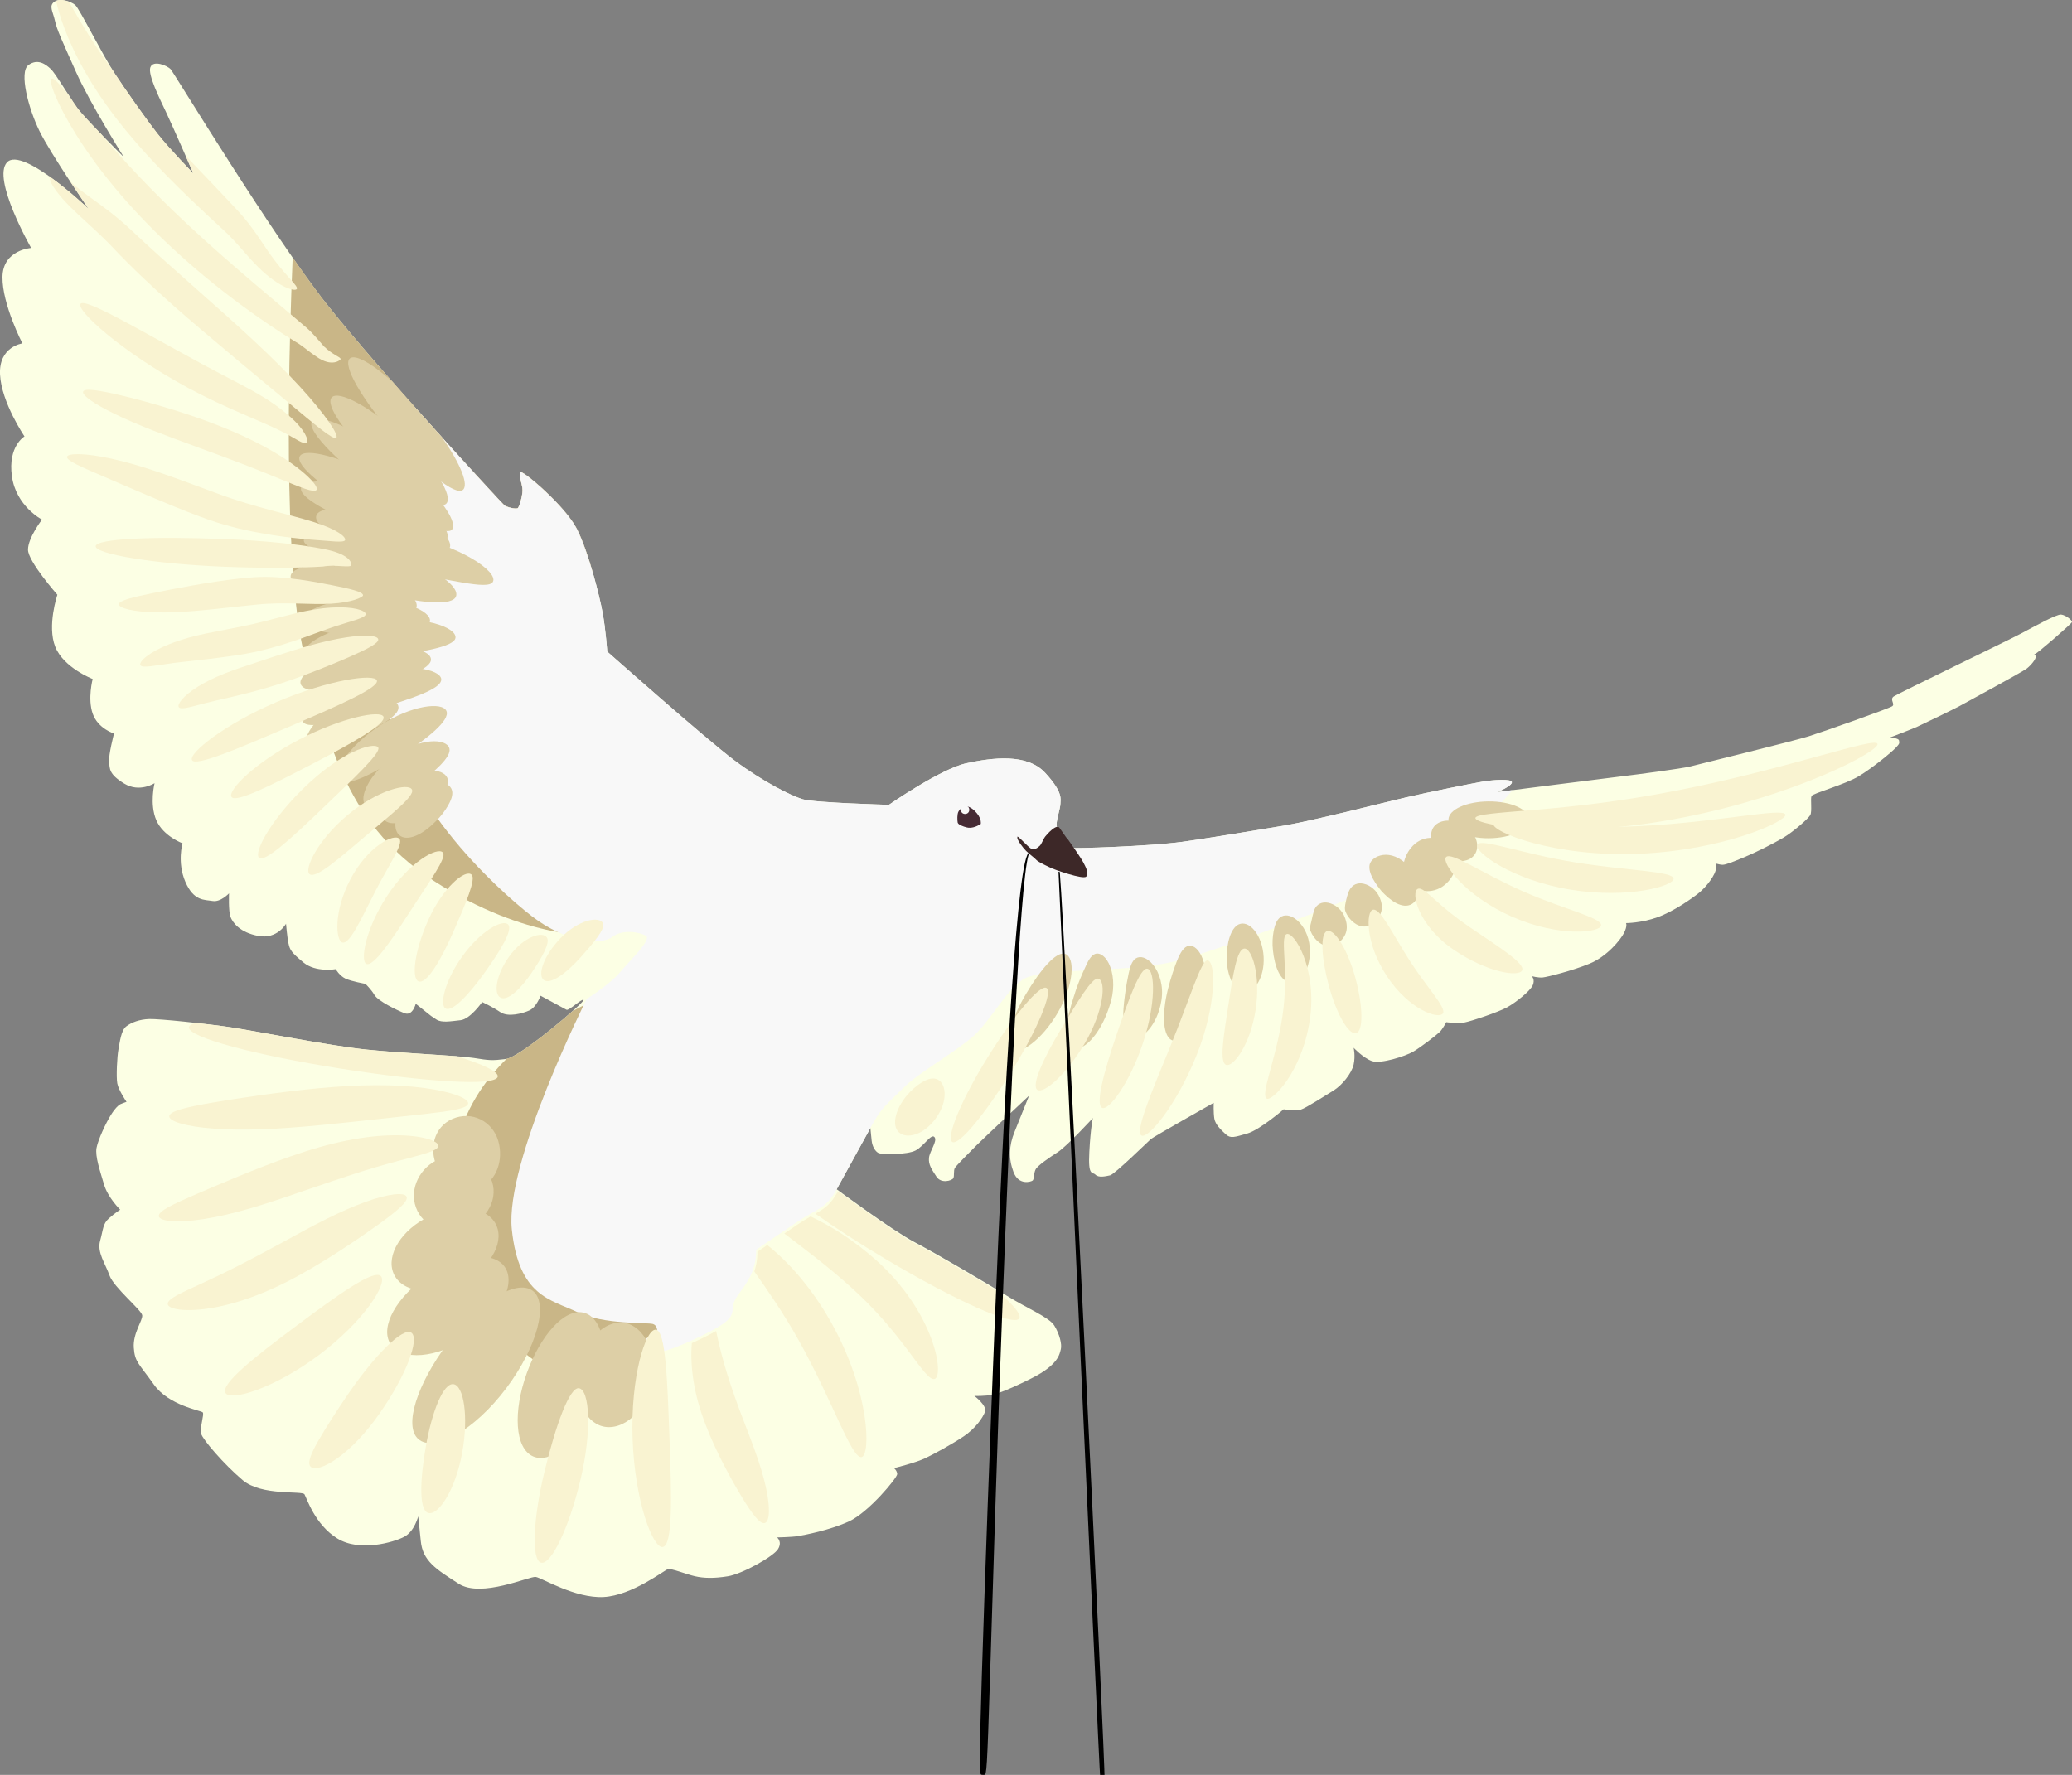 <?xml version="1.0" encoding="UTF-8" standalone="no"?>
<!-- Created with Inkscape (http://www.inkscape.org/) -->

<svg
   width="224.362mm"
   height="192.22mm"
   viewBox="0 0 224.362 192.22"
   version="1.1"
   id="svg5"
   sodipodi:docname="duva-exp-2.svg"
   inkscape:version="1.1 (c4e8f9e, 2021-05-24)"
   xmlns:inkscape="http://www.inkscape.org/namespaces/inkscape"
   xmlns:sodipodi="http://sodipodi.sourceforge.net/DTD/sodipodi-0.dtd"
   xmlns="http://www.w3.org/2000/svg"
   xmlns:svg="http://www.w3.org/2000/svg">
  <rect x="0" y="0" width="224.362" height="192.22" fill="#808080" stroke="none"/>
  <sodipodi:namedview
     id="namedview108"
     pagecolor="#ffffff"
     bordercolor="#666666"
     borderopacity="1.0"
     inkscape:pageshadow="2"
     inkscape:pageopacity="0.0"
     inkscape:pagecheckerboard="0"
     inkscape:document-units="mm"
     showgrid="false"
     inkscape:zoom="1.2798489"
     inkscape:cx="294.17536"
     inkscape:cy="373.09092"
     inkscape:window-width="2560"
     inkscape:window-height="1387"
     inkscape:window-x="0"
     inkscape:window-y="25"
     inkscape:window-maximized="1"
     inkscape:current-layer="svg5"
     fit-margin-top="0"
     fit-margin-left="0"
     fit-margin-right="0"
     fit-margin-bottom="0" />
  <defs
     id="defs2" />
  <g
     id="layer2"
     style="display:inline"
     transform="translate(-13.819,-9.494)">
    <path
       style="display:inline;fill:#fcffe4;fill-opacity:1;stroke:none;stroke-width:1.965;stroke-linecap:round;stroke-linejoin:round;stroke-miterlimit:4;stroke-dasharray:none;stroke-opacity:1;paint-order:stroke markers fill"
       d="m 30.106,16.772 c 0.303,-0.795 1.817,-0.189 2.196,0.227 0.379,0.416 11.073,18.097 16.923,25.473 5.849,7.375 18.995,21.581 19.213,21.755 0.218,0.174 1.286,0.458 1.461,0.283 0.174,-0.174 0.501,-1.308 0.501,-1.94 0,-0.632 -0.523,-1.81 -0.196,-1.94 0.327,-0.131 4.81,3.661 6.074,6.134 1.264,2.473 2.473,7.308 2.802,9.122 0.33,1.813 0.495,4.176 0.495,4.176 0,0 10.66,9.451 13.737,11.759 3.077,2.308 6.154,3.846 7.418,4.231 1.264,0.385 9.341,0.604 9.341,0.604 0,0 5.605,-3.901 8.407,-4.506 2.802,-0.604 6.539,-1.099 8.517,1.044 1.978,2.143 1.648,2.857 1.648,3.352 0,0.495 -0.549,2.088 -0.385,2.473 0.165,0.385 1.565,2.195 1.585,2.298 0.021,0.103 8.51,-0.166 12.024,-0.656 3.514,-0.49 11.277,-1.801 11.277,-1.801 3.181,-0.571 10.522,-2.447 12.969,-3.018 2.447,-0.571 7.341,-1.55 8.32,-1.713 0.979,-0.163 3.1,-0.326 3.1,0.082 0,0.408 -1.55,1.06 -1.55,1.06 0,0 12.154,-1.55 13.54,-1.713 1.387,-0.163 6.362,-0.816 7.341,-1.06 0.979,-0.245 11.256,-2.773 12.806,-3.263 1.55,-0.489 8.728,-3.018 9.054,-3.263 0.326,-0.245 -0.326,-0.734 0.163,-1.06 0.489,-0.326 12.154,-5.954 13.703,-6.77 1.55,-0.816 3.925,-2.146 4.415,-2.092 0.49,0.054 1.225,0.626 1.17,0.817 -0.054,0.191 -3.783,3.43 -4.001,3.457 -0.218,0.027 0.109,0.054 0.082,0.327 -0.027,0.272 -0.49,0.871 -0.98,1.252 -0.49,0.381 -6.886,3.838 -7.322,4.083 -0.436,0.245 -3.92,1.933 -4.518,2.205 -0.599,0.272 -3.021,1.198 -3.021,1.198 0,0 0.98,0 1.034,0.299 0.054,0.299 0.082,0.327 -0.354,0.789 -0.436,0.463 -2.395,2.096 -3.947,3.049 -1.551,0.953 -5.036,1.878 -5.172,2.178 -0.136,0.299 0.082,1.688 -0.136,2.069 -0.218,0.381 -1.851,1.824 -2.967,2.477 -1.116,0.653 -2.98,1.587 -4.236,2.104 -1.256,0.517 -1.946,0.796 -2.296,0.796 -0.351,0 -0.947,-0.21 -0.947,-0.21 0,0 0.281,-0.175 0.245,0.561 -0.035,0.737 -1.052,2.034 -1.824,2.666 -0.772,0.631 -2.771,2.034 -4.524,2.666 -1.754,0.631 -3.402,0.631 -3.402,0.631 0,0 0.175,0.281 -0.21,1.052 -0.386,0.772 -1.859,2.56 -3.718,3.332 -1.859,0.772 -4.665,1.473 -5.121,1.508 -0.456,0.035 -1.157,-0.14 -1.157,-0.14 0,0 0.386,0.351 0.105,0.982 -0.281,0.631 -1.824,1.859 -2.771,2.385 -0.947,0.526 -3.893,1.508 -4.63,1.648 -0.737,0.14 -1.964,-0.035 -1.964,-0.035 0,0 -0.386,0.737 -0.701,1.052 -0.316,0.316 -2.034,1.648 -2.876,2.139 -0.842,0.491 -3.542,1.368 -4.489,1.017 -0.947,-0.351 -1.964,-1.438 -1.964,-1.438 0,0 0.21,0.877 0,1.824 -0.21,0.947 -1.263,2.245 -2.175,2.806 -0.912,0.561 -2.981,1.894 -3.542,2.069 -0.561,0.175 -1.859,-0.035 -1.859,-0.035 0,0 -2.595,2.245 -3.963,2.63 -1.368,0.386 -1.789,0.561 -2.315,0.07 -0.526,-0.491 -1.122,-1.052 -1.228,-1.683 -0.105,-0.631 -0.07,-1.719 -0.07,-1.719 0,0 -6.524,3.683 -6.804,3.928 -0.281,0.246 -3.928,3.823 -4.419,3.928 -0.491,0.105 -1.228,0.281 -1.578,-0.07 -0.351,-0.351 -0.807,0.21 -0.666,-2.455 0.14,-2.666 0.386,-3.683 0.386,-3.683 0,0 -2.806,3.051 -3.788,3.683 -0.982,0.631 -2.21,1.473 -2.42,1.894 -0.21,0.421 -0.14,1.052 -0.316,1.192 -0.175,0.14 -1.508,0.561 -2.069,-0.912 -0.561,-1.473 -0.491,-2.876 0.105,-4.349 0.596,-1.473 1.578,-3.928 1.578,-3.928 0,0 -4.91,4.595 -5.682,5.366 -0.772,0.772 -2.175,2.175 -2.35,2.455 -0.175,0.281 -0.035,0.877 -0.175,1.122 -0.14,0.245 -1.298,0.631 -1.824,-0.175 -0.526,-0.807 -0.877,-1.298 -0.807,-2.034 0.07,-0.737 0.947,-1.824 0.596,-2.245 -0.351,-0.421 -1.122,0.947 -2.034,1.438 -0.912,0.491 -3.683,0.456 -4.033,0.281 -0.351,-0.175 -0.666,-0.701 -0.737,-1.333 -0.07,-0.631 -0.14,-1.368 -0.14,-1.368 l -3.648,6.629 c 0,0 5.962,4.419 8.417,5.717 2.455,1.298 7.716,4.384 9.961,5.787 2.245,1.403 4.63,2.35 5.191,3.262 0.561,0.912 0.842,2.034 0.701,2.56 -0.14,0.526 -0.246,1.683 -3.192,3.157 -2.946,1.473 -3.998,1.789 -4.875,1.859 -0.877,0.07 -1.298,0.035 -1.298,0.035 0,0 1.403,1.052 1.157,1.719 -0.245,0.666 -1.052,1.824 -2.315,2.666 -1.263,0.842 -3.157,1.894 -4.209,2.385 -1.052,0.491 -3.332,1.052 -3.332,1.052 0,0 0.316,0.245 0.351,0.631 0.035,0.386 -3.086,4.139 -5.191,5.121 -2.104,0.982 -4.945,1.508 -5.577,1.613 -0.631,0.105 -2.245,0.14 -2.245,0.14 0,0 0.596,0.456 0.105,1.263 -0.491,0.807 -3.893,2.701 -5.436,2.946 -1.543,0.246 -2.595,0.21 -3.542,0 -0.947,-0.21 -2.56,-0.877 -2.946,-0.772 -0.386,0.105 -3.858,2.841 -6.944,3.016 -3.086,0.175 -6.699,-2.069 -7.365,-2.175 -0.666,-0.105 -5.892,2.315 -8.347,0.737 -2.455,-1.578 -3.893,-2.455 -4.104,-4.63 -0.21,-2.175 -0.281,-2.666 -0.281,-2.666 0,0 -0.386,1.613 -1.508,2.21 -1.122,0.596 -4.84,1.683 -7.26,0.175 -2.42,-1.508 -3.297,-4.349 -3.542,-4.77 -0.245,-0.421 -4.63,0.21 -6.699,-1.543 -2.069,-1.754 -4.314,-4.384 -4.489,-5.015 -0.175,-0.631 0.351,-2.104 0.175,-2.315 -0.175,-0.21 -3.683,-0.737 -5.296,-3.016 -1.613,-2.28 -2.069,-2.42 -2.175,-3.998 -0.105,-1.578 0.982,-2.946 0.912,-3.507 -0.07,-0.561 -3.086,-3.016 -3.542,-4.314 -0.456,-1.298 -1.368,-2.49 -1.017,-3.753 0.351,-1.263 0.281,-1.824 0.947,-2.42 0.666,-0.596 1.228,-0.947 1.228,-0.947 0,0 -1.333,-1.298 -1.754,-2.736 -0.421,-1.438 -0.982,-3.051 -0.807,-3.963 0.175,-0.912 1.017,-2.701 1.543,-3.542 0.526,-0.842 0.755,-0.944 0.865,-1.071 0.109,-0.128 0.839,-0.365 0.839,-0.365 0,0 -0.875,-1.276 -1.003,-2.006 -0.128,-0.729 -0.018,-2.936 0.128,-3.683 0.146,-0.748 0.274,-2.042 0.839,-2.48 0.565,-0.438 1.44,-0.766 2.498,-0.802 1.058,-0.036 6.29,0.505 8.978,0.922 2.688,0.416 10.525,1.969 14.501,2.385 3.975,0.416 9.995,0.644 11.661,0.909 1.666,0.265 1.931,0.303 3.483,0.114 1.552,-0.189 8.594,-6.209 8.405,-6.398 -0.189,-0.189 -1.59,1.212 -1.855,1.06 -0.265,-0.151 -2.802,-1.514 -2.802,-1.514 0,0 -0.454,1.249 -1.212,1.59 -0.757,0.341 -2.309,0.757 -3.142,0.189 -0.833,-0.568 -1.969,-1.098 -1.969,-1.098 0,0 -1.287,1.855 -2.347,1.969 -1.06,0.114 -2.044,0.303 -2.612,-0.076 l -0.568,-0.379 -1.666,-1.325 c 0,0 -0.341,1.363 -1.212,1.022 -0.871,-0.341 -2.877,-1.325 -3.256,-1.969 -0.379,-0.644 -0.984,-1.212 -0.984,-1.212 0,0 -1.514,-0.265 -2.158,-0.568 -0.644,-0.303 -1.06,-1.022 -1.06,-1.022 0,0 -2.158,0.379 -3.483,-0.719 -1.325,-1.098 -1.477,-1.363 -1.628,-2.082 -0.151,-0.719 -0.265,-2.12 -0.265,-2.12 0,0 -0.947,1.704 -2.991,1.325 -2.044,-0.379 -2.802,-1.477 -3.029,-2.082 -0.227,-0.606 -0.151,-2.537 -0.151,-2.537 0,0 -0.909,0.984 -1.779,0.833 -0.871,-0.151 -2.044,0.038 -2.953,-2.082 -0.909,-2.12 -0.303,-4.165 -0.303,-4.165 0,0 -2.082,-0.757 -2.84,-2.499 -0.757,-1.742 -0.189,-4.013 -0.189,-4.013 0,0 -1.628,1.06 -3.294,0.038 -1.666,-1.022 -1.552,-1.59 -1.628,-2.347 -0.076,-0.757 0.53,-3.067 0.53,-3.067 0,0 -1.742,-0.53 -2.309,-2.158 -0.568,-1.628 0,-3.748 0,-3.748 0,0 -3.142,-1.212 -4.051,-3.483 -0.909,-2.272 0.227,-5.641 0.227,-5.641 0,0 -3.18,-3.597 -3.18,-4.884 0,-1.287 1.514,-3.256 1.514,-3.256 0,0 -2.802,-1.439 -3.256,-4.695 -0.454,-3.256 1.363,-4.316 1.363,-4.316 0,0 -2.499,-3.672 -2.65,-6.701 -0.151,-3.029 2.423,-3.37 2.423,-3.37 0,0 -2.196,-4.24 -2.158,-7.193 0.038,-2.953 3.105,-3.142 3.105,-3.142 0,0 -4.278,-7.496 -2.612,-9.276 1.666,-1.779 8.821,5.035 8.821,5.035 0,0 -4.089,-5.944 -5.3,-8.405 -1.212,-2.461 -2.234,-6.398 -1.212,-7.156 1.022,-0.757 1.893,-0.076 2.423,0.416 0.53,0.492 2.044,3.105 2.915,4.278 0.871,1.174 4.998,5.263 4.998,5.263 0,0 -3.672,-5.831 -5.187,-9.238 -1.514,-3.407 -2.044,-4.505 -2.272,-5.528 -0.227,-1.022 -0.681,-1.59 -0.076,-2.044 0.606,-0.454 1.817,-0.038 2.272,0.341 0.454,0.379 2.953,5.414 4.278,7.421 1.325,2.007 3.407,4.96 4.657,6.55 1.249,1.59 3.862,4.278 3.862,4.278 0,0 -2.174,-4.978 -2.915,-6.55 -0.741,-1.572 -2.045,-4.165 -1.742,-4.96 z"
       id="path904-5-9" />
  </g>
  <g
     id="layer6"
     style="display:inline"
     transform="translate(-13.819,-9.494)">
    <path
       id="path4441"
       style="fill:#c9b687;fill-opacity:1;stroke:none;stroke-width:0.265px;stroke-linecap:butt;stroke-linejoin:miter;stroke-opacity:1"
       d="m 87.77,114.549 12.22,20.949 c -6.043,11.683 -24.843,37.467 -35.183,11.549 -4.205,-10.539 -1.193,-17.879 3.861,-22.881 1.199,-0.222 5.156,-3.39 7.16,-5.178 6.055,-3.274 11.942,-4.438 11.942,-4.438 z" />
    <path
       id="path904"
       style="display:inline;fill:#c9b687;fill-opacity:1;stroke:none;stroke-width:0.265px;stroke-linecap:butt;stroke-linejoin:miter;stroke-opacity:1"
       d="m 45.512,37.375 c 1.333,1.919 2.619,3.718 3.713,5.097 5.849,7.375 18.995,21.58 19.213,21.755 0.218,0.174 1.286,0.458 1.46,0.284 0.174,-0.174 0.501,-1.308 0.501,-1.94 0,-0.632 -0.523,-1.81 -0.196,-1.94 0.327,-0.131 4.81,3.661 6.074,6.134 0.601,1.176 1.186,2.885 1.673,4.55 l 0.687,39.476 c 0,0 -7.654,0.671 -17.86,-5.909 -10.206,-6.58 -11.415,-16.249 -13.698,-23.366 -1.979,-6.17 -2.442,-23.046 -1.568,-44.138 z" />
  </g>
  <g
     id="layer5"
     style="display:inline"
     transform="translate(-13.819,-9.494)">
    <path
       id="path3352"
       style="fill:#f8f8f8;fill-opacity:1;stroke:none;stroke-width:0.265px;stroke-linecap:butt;stroke-linejoin:miter;stroke-opacity:1"
       d="m 58.736,53.58 c 4.958,5.566 9.573,10.544 9.701,10.647 0.218,0.174 1.286,0.458 1.46,0.284 0.174,-0.174 0.501,-1.308 0.501,-1.94 0,-0.632 -0.523,-1.81 -0.196,-1.94 0.327,-0.131 4.81,3.661 6.074,6.134 1.264,2.473 2.473,7.308 2.802,9.121 0.33,1.813 0.495,4.176 0.495,4.176 0,0 10.66,9.452 13.737,11.759 3.077,2.308 6.154,3.846 7.418,4.231 1.264,0.385 9.342,0.605 9.342,0.605 0,0 5.605,-3.901 8.407,-4.506 2.802,-0.604 6.539,-1.099 8.517,1.044 1.978,2.143 1.648,2.857 1.648,3.352 0,0.495 -0.55,2.088 -0.385,2.473 0.165,0.385 1.565,2.195 1.585,2.298 0.021,0.103 8.51,-0.166 12.024,-0.656 3.514,-0.49 11.277,-1.801 11.277,-1.801 3.181,-0.571 10.522,-2.447 12.969,-3.018 2.447,-0.571 7.341,-1.55 8.32,-1.713 0.979,-0.163 3.1,-0.326 3.1,0.082 0,0.408 -1.55,1.06 -1.55,1.06 0,0 1.309,-0.165 1.616,-0.205 -1.913,2.273 -5,5.169 -7.799,7.069 -4.094,2.78 -23.73,10.346 -29.146,11.558 -5.415,1.212 -14.162,0.538 -16.098,1.901 -1.935,1.363 -3.507,4.431 -5.244,6.029 -1.737,1.598 -5.942,4.027 -7.374,5.411 -2.666,2.576 -2.74,2.583 -3.874,4.628 l -3.647,6.629 c -1.183,2.164 -1.976,1.976 -4.448,3.657 -2.472,1.681 -4.274,2.893 -4.274,2.893 0,0 0.091,1.388 -0.618,2.833 -0.709,1.445 -1.513,2.046 -1.795,2.9 -0.282,0.854 0.181,1.312 -1.157,2.285 -1.338,0.973 -5.643,2.907 -6.526,2.957 -0.883,0.05 -1.73,-0.315 -1.884,-0.956 -0.154,-0.641 0.586,-0.493 0.977,-0.669 0.391,-0.176 0.431,-1.134 -0.181,-1.312 -0.612,-0.178 -5.319,0.09 -8.172,-1.283 -2.852,-1.372 -6.34,-1.67 -7.098,-8.97 -0.758,-7.3 8.109,-24.946 8.109,-24.946 0,0 2.519,-1.583 3.591,-2.872 1.072,-1.289 3.526,-3.589 2.807,-3.985 -0.719,-0.396 -2.531,-0.718 -3.651,0.149 -1.119,0.866 -4.908,0.668 -8.675,-2.246 C 67.66,105.814 56.238,95.556 55.716,84.512 55.293,75.554 57.529,59.289 58.736,53.58 Z" />
  </g>
  <g
     id="layer4"
     style="display:inline;opacity:1"
     transform="translate(-13.819,-9.494)">
    <path
       id="path3130"
       style="fill:#ddcfa6;fill-opacity:1;stroke:none;stroke-width:0.265px;stroke-linecap:butt;stroke-linejoin:miter;stroke-opacity:1"
       d="m 52.06,48.193 c 0.795,-0.026 2.383,0.967 4.238,2.627 1.86,2.118 3.647,4.118 5.381,6.038 1.992,2.823 2.932,5.17 2.255,5.695 -0.845,0.655 -4.136,-2.057 -7.501,-5.902 -3.388,-3.872 -5.56,-7.6 -4.736,-8.332 0.09,-0.08 0.212,-0.122 0.362,-0.127 z" />
    <path
       style="fill:#ddcfa6;fill-opacity:1;stroke:none;stroke-width:0.265px;stroke-linecap:butt;stroke-linejoin:miter;stroke-opacity:1"
       d="m 49.738,52.536 c -0.742,0.816 1.525,4.02 4.958,7.131 3.399,3.08 6.669,5.116 7.435,4.383 0.824,-0.788 -1.233,-4.149 -4.752,-7.342 -3.488,-3.164 -6.899,-4.988 -7.641,-4.172 z"
       id="path3134" />
    <path
       style="fill:#ddcfa6;fill-opacity:1;stroke:none;stroke-width:0.265px;stroke-linecap:butt;stroke-linejoin:miter;stroke-opacity:1"
       d="m 47.608,55.092 c -0.639,0.898 2.412,4.075 6.582,7.219 4.116,3.103 7.841,5.308 8.56,4.55 0.793,-0.835 -1.814,-4.458 -6.154,-7.738 -4.289,-3.242 -8.349,-4.928 -8.988,-4.031 z"
       id="path3138" />
    <path
       style="fill:#ddcfa6;fill-opacity:1;stroke:none;stroke-width:0.265px;stroke-linecap:butt;stroke-linejoin:miter;stroke-opacity:1"
       d="m 46.279,58.907 c -0.526,0.969 2.779,3.666 7.177,6.001 4.317,2.292 8.15,3.789 8.741,2.972 0.694,-0.959 -2.274,-4.05 -6.864,-6.499 -4.519,-2.411 -8.528,-3.442 -9.054,-2.474 z"
       id="path3142" />
    <path
       style="fill:#ddcfa6;fill-opacity:1;stroke:none;stroke-width:0.265px;stroke-linecap:butt;stroke-linejoin:miter;stroke-opacity:1"
       d="m 46.424,62.286 c -0.308,1.098 3.233,2.889 7.547,4.584 4.244,1.668 7.965,2.881 8.517,1.993 0.6,-0.965 -2.343,-3.845 -7.052,-5.709 -4.663,-1.846 -8.728,-1.882 -9.012,-0.868 z"
       id="path3146" />
    <path
       style="fill:#ddcfa6;fill-opacity:1;stroke:none;stroke-width:0.265px;stroke-linecap:butt;stroke-linejoin:miter;stroke-opacity:1"
       d="m 48.073,65.327 c -0.374,1.177 2.855,2.841 6.873,4.059 1.791,0.543 3.897,1.077 5.03,1.304 1.309,0.262 2.283,0.329 2.584,-0.137 0.298,-0.46 -0.16,-1.377 -1.329,-2.366 C 60.038,67.176 58.282,66.239 56.127,65.562 51.909,64.239 48.407,64.276 48.073,65.327 Z"
       id="path3150" />
    <path
       style="fill:#ddcfa6;fill-opacity:1;stroke:none;stroke-width:0.265px;stroke-linecap:butt;stroke-linejoin:miter;stroke-opacity:1"
       d="m 46.719,67.974 c -0.122,1.096 4.591,2.334 10.135,3.342 1.431,0.26 6.554,1.189 7.032,1.268 1.811,0.3 3.065,0.411 3.314,-0.091 0.543,-1.094 -3.552,-3.961 -9.616,-5.107 -5.913,-1.117 -10.743,-0.508 -10.864,0.587 z"
       id="path3154" />
    <path
       style="fill:#ddcfa6;fill-opacity:1;stroke:none;stroke-width:0.265px;stroke-linecap:butt;stroke-linejoin:miter;stroke-opacity:1"
       d="m 50.068,70.617 c -0.225,1.079 2.629,2.519 6.177,3.383 3.459,0.843 6.543,1.072 6.942,0.11 0.439,-1.06 -2.161,-3.043 -5.989,-3.99 -3.744,-0.925 -6.904,-0.582 -7.129,0.497 z"
       id="path3158" />
    <path
       style="fill:#ddcfa6;fill-opacity:1;stroke:none;stroke-width:0.265px;stroke-linecap:butt;stroke-linejoin:miter;stroke-opacity:1"
       d="m 45.3,71.831 c -0.206,1.083 2.821,2.47 6.481,3.292 3.531,0.794 6.681,1.133 7.104,0.22 0.492,-1.06 -2.18,-3.184 -6.216,-4.117 -3.919,-0.906 -7.164,-0.478 -7.37,0.604 z"
       id="path3162" />
    <path
       style="fill:#ddcfa6;fill-opacity:1;stroke:none;stroke-width:0.265px;stroke-linecap:butt;stroke-linejoin:miter;stroke-opacity:1"
       d="m 46.699,76.666 c 0.11,1.085 3.201,1.659 6.822,1.693 3.635,0.034 6.745,-0.506 6.858,-1.606 0.111,-1.086 -2.882,-2.353 -6.821,-2.388 -3.951,-0.035 -6.969,1.201 -6.858,2.301 z"
       id="path3166" />
    <path
       style="fill:#ddcfa6;fill-opacity:1;stroke:none;stroke-width:0.265px;stroke-linecap:butt;stroke-linejoin:miter;stroke-opacity:1"
       d="m 46.827,80.147 c 0.228,1.078 4.039,1.066 8.371,0.518 4.189,-0.53 7.819,-1.106 7.941,-2.093 0.143,-1.161 -3.597,-2.453 -8.429,-1.873 -4.735,0.569 -8.092,2.459 -7.883,3.448 z"
       id="path3170" />
    <path
       style="fill:#ddcfa6;fill-opacity:1;stroke:none;stroke-width:0.265px;stroke-linecap:butt;stroke-linejoin:miter;stroke-opacity:1"
       d="m 46.366,83.528 c 0.251,1.073 3.627,1.127 7.422,0.333 3.707,-0.776 6.759,-1.935 6.698,-2.971 -0.068,-1.151 -3.446,-1.779 -7.51,-0.941 -3.981,0.821 -6.86,2.506 -6.609,3.579 z"
       id="path3174" />
    <path
       style="fill:#ddcfa6;fill-opacity:1;stroke:none;stroke-width:0.265px;stroke-linecap:butt;stroke-linejoin:miter;stroke-opacity:1"
       d="m 46.618,87.654 c 0.55,0.935 3.962,-0.092 7.811,-1.282 3.838,-1.187 7.233,-2.244 7.172,-3.315 -0.061,-1.083 -3.791,-1.908 -8.351,-0.501 -4.554,1.405 -7.178,4.172 -6.632,5.099 z"
       id="path3178" />
    <path
       style="fill:#ddcfa6;fill-opacity:1;stroke:none;stroke-width:0.265px;stroke-linecap:butt;stroke-linejoin:miter;stroke-opacity:1"
       d="m 47.057,90.456 c 0.703,0.905 3.125,0.009 5.529,-1.181 2.205,-1.092 4.408,-2.205 4.383,-3.163 -0.029,-1.12 -2.813,-1.972 -6.107,-0.438 -3.181,1.481 -4.419,3.991 -3.806,4.782 z"
       id="path3190" />
    <path
       style="fill:#ddcfa6;fill-opacity:1;stroke:none;stroke-width:0.265px;stroke-linecap:butt;stroke-linejoin:miter;stroke-opacity:1"
       d="m 50.533,93.964 c 0.735,0.828 3.58,-0.582 6.597,-2.544 2.991,-1.945 5.445,-3.924 5.034,-4.917 -0.423,-1.021 -3.755,-0.67 -7.208,1.568 -3.435,2.226 -5.138,5.087 -4.423,5.893 z"
       id="path3198" />
    <path
       style="fill:#ddcfa6;fill-opacity:1;stroke:none;stroke-width:0.265px;stroke-linecap:butt;stroke-linejoin:miter;stroke-opacity:1"
       d="m 53.362,96.65 c 0.792,0.876 3.165,-0.3 5.432,-2.008 2.055,-1.548 3.934,-3.173 3.688,-4.091 -0.301,-1.119 -3.183,-1.194 -6.054,0.868 -2.731,1.962 -3.732,4.496 -3.066,5.232 z"
       id="path3202" />
    <path
       style="fill:#ddcfa6;fill-opacity:1;stroke:none;stroke-width:0.265px;stroke-linecap:butt;stroke-linejoin:miter;stroke-opacity:1"
       d="m 55.378,98.237 c 0.75,0.893 2.727,0.235 4.39,-0.977 1.419,-1.035 2.737,-2.419 2.542,-3.35 -0.233,-1.116 -2.518,-1.488 -4.831,0.07 -2.137,1.439 -2.747,3.489 -2.101,4.257 z"
       id="path3206" />
    <path
       style="fill:#ddcfa6;fill-opacity:1;stroke:none;stroke-width:0.265px;stroke-linecap:butt;stroke-linejoin:miter;stroke-opacity:1"
       d="m 57.038,99.924 c 0.408,0.38 1.06,0.391 1.808,0.081 0.757,-0.313 1.476,-0.889 2.113,-1.517 0.004,-0.004 0.008,-0.007 0.012,-0.011 0.598,-0.567 1.05,-1.197 1.354,-1.724 0.302,-0.522 0.569,-1.127 0.443,-1.643 -0.131,-0.533 -0.695,-0.929 -1.646,-0.894 -0.944,0.035 -2.087,0.511 -2.98,1.44 -0.006,0.006 -0.011,0.012 -0.017,0.018 -0.843,0.861 -1.274,1.784 -1.426,2.506 -0.153,0.725 -0.056,1.377 0.338,1.744 z"
       id="path3210" />
    <path
       style="fill:#ddcfa6;fill-opacity:1;stroke:none;stroke-width:0.265px;stroke-linecap:butt;stroke-linejoin:miter;stroke-opacity:1"
       d="m 123.377,123.193 c 0.864,0.584 3.226,-1.019 4.971,-4.007 1.794,-3.072 1.9,-6.017 0.816,-6.385 -0.977,-0.332 -2.717,1.754 -4.261,4.36 -1.605,2.709 -2.44,5.416 -1.526,6.033 z"
       id="path3218" />
    <path
       style="fill:#ddcfa6;fill-opacity:1;stroke:none;stroke-width:0.265px;stroke-linecap:butt;stroke-linejoin:miter;stroke-opacity:1"
       d="m 129.988,123.006 c 1.024,0.409 2.864,-1.267 3.898,-4.328 0.025,-0.073 0.048,-0.146 0.071,-0.219 0.54,-1.536 0.515,-3.106 0.085,-4.258 -0.427,-1.142 -1.114,-1.565 -1.621,-1.403 -0.493,0.158 -0.804,0.825 -1.119,1.515 -0.27,0.592 -0.82,1.807 -1.142,2.918 -0.02,0.06 -0.04,0.12 -0.06,0.18 -0.854,2.579 -1.263,5.136 -0.112,5.596 z"
       id="path3222" />
    <path
       style="fill:#ddcfa6;fill-opacity:1;stroke:none;stroke-width:0.265px;stroke-linecap:butt;stroke-linejoin:miter;stroke-opacity:1"
       d="m 136.533,121.854 c 0.525,0.128 1.144,-0.218 1.698,-0.871 0.548,-0.645 1.131,-1.721 1.351,-3.147 0.001,-0.008 0.002,-0.015 0.004,-0.023 0.244,-1.572 -0.222,-2.974 -0.896,-3.816 -0.682,-0.852 -1.423,-1.003 -1.877,-0.712 -0.447,0.286 -0.629,0.961 -0.773,1.605 -0.135,0.606 -0.305,1.537 -0.407,2.357 4e-5,-3.6e-4 -0.002,0.016 -0.002,0.016 -0.134,1.018 -0.252,2.021 -0.12,2.949 0.129,0.899 0.478,1.511 1.022,1.643 z"
       id="path3226" />
    <path
       style="fill:#ddcfa6;fill-opacity:1;stroke:none;stroke-width:0.265px;stroke-linecap:butt;stroke-linejoin:miter;stroke-opacity:1"
       d="m 140.881,122.202 c 1.075,0.246 2.652,-1.616 3.313,-4.675 0.338,-1.564 0.263,-3.033 -0.12,-4.118 -0.372,-1.052 -0.995,-1.584 -1.537,-1.484 -0.54,0.1 -0.91,0.749 -1.235,1.539 -0.285,0.694 -0.72,1.973 -1.015,3.158 -0.675,2.706 -0.597,5.307 0.594,5.579 z"
       id="path3230" />
    <path
       style="fill:#ddcfa6;fill-opacity:1;stroke:none;stroke-width:0.265px;stroke-linecap:butt;stroke-linejoin:miter;stroke-opacity:1"
       d="m 148.684,116.955 c 0.996,-0.049 2.075,-1.621 1.966,-3.82 -0.057,-1.146 -0.437,-2.19 -0.989,-2.87 -0.553,-0.682 -1.183,-0.888 -1.694,-0.668 -0.871,0.375 -1.341,2.067 -1.32,3.67 0.025,1.956 0.859,3.747 2.037,3.688 z"
       id="path3234" />
    <path
       style="fill:#ddcfa6;fill-opacity:1;stroke:none;stroke-width:0.265px;stroke-linecap:butt;stroke-linejoin:miter;stroke-opacity:1"
       d="m 153.667,115.898 c 0.991,9e-4 2.164,-1.493 1.969,-3.836 0,0 -1.1e-4,-10e-4 -1.1e-4,-10e-4 -0.093,-1.263 -0.678,-2.325 -1.379,-2.919 -0.707,-0.599 -1.384,-0.629 -1.82,-0.296 -0.421,0.322 -0.605,0.95 -0.708,1.52 -0.105,0.581 -0.161,1.3 -0.071,2.057 0,0 9e-5,8.9e-4 9e-5,8.9e-4 0.172,1.687 0.79,3.472 2.008,3.474 z"
       id="path3238" />
    <path
       style="fill:#ddcfa6;fill-opacity:1;stroke:none;stroke-width:0.265px;stroke-linecap:butt;stroke-linejoin:miter;stroke-opacity:1"
       d="m 158.273,111.85 c 0.492,-0.184 0.921,-0.598 1.151,-1.026 0.24,-0.447 0.348,-1.064 0.058,-1.867 -9.9e-4,-0.003 -0.002,-0.005 -0.003,-0.008 -0.305,-0.924 -1.096,-1.534 -1.827,-1.685 -0.713,-0.147 -1.239,0.178 -1.475,0.676 -0.159,0.335 -0.319,1.195 -0.374,1.41 -0.1,0.395 -0.213,0.706 -0.066,0.995 0,-1e-5 0.002,0.004 0.002,0.004 0.153,0.389 0.482,0.899 0.969,1.248 0.497,0.356 1.032,0.452 1.564,0.253 z"
       id="path3242" />
    <path
       style="fill:#ddcfa6;fill-opacity:1;stroke:none;stroke-width:0.265px;stroke-linecap:butt;stroke-linejoin:miter;stroke-opacity:1"
       d="m 162.231,109.664 c 0.459,-0.237 0.841,-0.692 1.036,-1.11 0.206,-0.442 0.287,-1.016 -0.012,-1.75 -0.006,-0.015 -0.011,-0.03 -0.017,-0.046 -0.327,-0.83 -1.049,-1.397 -1.738,-1.553 -0.708,-0.161 -1.212,0.117 -1.502,0.591 -0.247,0.404 -0.389,1.074 -0.46,1.409 -0.088,0.416 -0.15,0.776 0.025,1.123 0.003,0.007 0.007,0.013 0.01,0.02 0.183,0.416 0.581,0.93 1.089,1.23 0.532,0.315 1.07,0.344 1.57,0.086 z"
       id="path3246" />
    <path
       style="fill:#ddcfa6;fill-opacity:1;stroke:none;stroke-width:0.265px;stroke-linecap:butt;stroke-linejoin:miter;stroke-opacity:1"
       d="m 166.697,107.4 c 0.455,-0.276 0.724,-0.842 0.737,-1.517 0.013,-0.676 -0.236,-1.581 -0.989,-2.48 -0.016,-0.018 -0.033,-0.036 -0.05,-0.054 -2.029,-2.173 -4.056,-1.109 -4.26,-0.247 -0.233,0.986 0.784,2.301 1.298,2.922 3e-5,4e-5 0.018,0.022 0.018,0.022 0.425,0.436 0.936,0.935 1.556,1.255 0.615,0.318 1.214,0.388 1.689,0.099 z"
       id="path3250" />
    <path
       style="fill:#ddcfa6;fill-opacity:1;stroke:none;stroke-width:0.265px;stroke-linecap:butt;stroke-linejoin:miter;stroke-opacity:1"
       d="m 179.377,98.25 c -0.001,-1.115 -1.974,-1.981 -4.371,-1.965 -2.362,0.016 -4.309,0.868 -4.344,1.957 -0.036,1.114 1.921,2.052 4.37,2.037 2.414,-0.015 4.346,-0.939 4.345,-2.029 z"
       id="path3254" />
    <path
       style="fill:#ddcfa6;fill-opacity:1;stroke:none;stroke-width:0.265px;stroke-linecap:butt;stroke-linejoin:miter;stroke-opacity:1"
       d="m 173.589,101.9 c 0.502,-0.939 -0.01,-2.323 -1.314,-3.068 -1.436,-0.821 -2.993,-0.502 -3.388,0.555 -0.37,0.99 0.275,2.255 1.387,2.906 1.252,0.733 2.78,0.607 3.315,-0.393 z"
       id="path3258" />
    <path
       style="fill:#ddcfa6;fill-opacity:1;stroke:none;stroke-width:0.265px;stroke-linecap:butt;stroke-linejoin:miter;stroke-opacity:1"
       d="m 170.239,105.341 c 1.257,-1.014 1.683,-2.759 0.752,-3.987 -1.065,-1.403 -2.998,-1.481 -4.167,-0.28 -1.12,1.15 -1.376,2.867 -0.63,3.876 0.882,1.194 2.736,1.447 4.046,0.391 z"
       id="path3262" />
    <path
       style="fill:#ddcfa6;fill-opacity:1;stroke:none;stroke-width:0.265px;stroke-linecap:butt;stroke-linejoin:miter;stroke-opacity:1"
       d="m 59.111,165.341 c 1.695,1.497 6.068,-0.894 9.535,-5.513 3.382,-4.508 4.573,-9.219 2.875,-10.525 -1.795,-1.379 -5.932,1.277 -9.268,5.733 -3.247,4.338 -4.745,8.889 -3.141,10.305 z"
       id="path3274" />
    <path
       style="fill:#ddcfa6;fill-opacity:1;stroke:none;stroke-width:0.265px;stroke-linecap:butt;stroke-linejoin:miter;stroke-opacity:1"
       d="m 71.582,167.24 c 1.998,0.839 5.186,-1.837 6.797,-6.335 1.643,-4.584 0.797,-8.741 -1.373,-9.251 -2.104,-0.495 -4.7,2.547 -6.144,6.547 -1.48,4.097 -1.34,8.174 0.72,9.039 z"
       id="path3278" />
    <path
       style="fill:#ddcfa6;fill-opacity:1;stroke:none;stroke-width:0.265px;stroke-linecap:butt;stroke-linejoin:miter;stroke-opacity:1"
       d="m 78.738,163.857 c 2.001,0.817 4.834,-0.951 5.59,-4.652 0.767,-3.753 -1.178,-6.519 -3.361,-6.48 -2.153,0.038 -3.945,2.415 -4.459,4.864 -0.528,2.513 0.202,5.44 2.229,6.268 z"
       id="path3282" />
    <path
       style="fill:#ddcfa6;fill-opacity:1;stroke:none;stroke-width:0.265px;stroke-linecap:butt;stroke-linejoin:miter;stroke-opacity:1"
       d="m 56.102,155.047 c 1.176,1.835 4.979,1.604 8.486,-0.765 3.568,-2.409 5.187,-5.926 3.815,-7.676 -1.344,-1.713 -5.019,-1.144 -8.281,1.054 -3.33,2.243 -5.209,5.531 -4.02,7.387 z"
       id="path3286" />
    <path
       style="fill:#ddcfa6;fill-opacity:1;stroke:none;stroke-width:0.265px;stroke-linecap:butt;stroke-linejoin:miter;stroke-opacity:1"
       d="m 56.429,147.397 c 0.863,2.072 4.183,2.545 7.319,1.032 2.988,-1.441 4.682,-4.186 3.843,-6.176 -0.872,-2.068 -4.19,-2.527 -7.314,-1.02 -2.975,1.435 -4.678,4.17 -3.848,6.164 z"
       id="path3290" />
    <path
       style="fill:#ddcfa6;fill-opacity:1;stroke:none;stroke-width:0.265px;stroke-linecap:butt;stroke-linejoin:miter;stroke-opacity:1"
       d="m 58.863,140.275 c 0.749,2.039 3.195,3.148 5.608,2.113 2.548,-1.093 3.46,-3.725 2.307,-5.621 -1.124,-1.847 -3.568,-2.512 -5.426,-1.735 -2.003,0.838 -3.257,3.152 -2.489,5.242 z"
       id="path3294" />
    <path
       style="fill:#ddcfa6;fill-opacity:1;stroke:none;stroke-width:0.265px;stroke-linecap:butt;stroke-linejoin:miter;stroke-opacity:1"
       d="m 61.133,135.845 c 0.928,2.027 3.195,2.901 4.888,2.143 1.515,-0.678 2.354,-2.837 1.756,-4.915 -0.614,-2.135 -2.858,-3.32 -4.981,-2.395 -1.953,0.851 -2.567,3.192 -1.662,5.168 z"
       id="path3298" />
  </g>
  <g
     id="layer3"
     style="display:inline;opacity:1"
     transform="translate(-13.819,-9.494)">
    <path
       id="path2724"
       style="fill:#f9f3d1;fill-opacity:1;stroke:none;stroke-width:0.265px;stroke-linecap:butt;stroke-linejoin:miter;stroke-opacity:1"
       d="m 20.559,9.501 c 0.244,0.02 0.485,0.095 0.714,0.178 0.33,0.565 0.712,1.229 1.165,1.995 0.986,1.666 2.162,3.517 3.689,5.592 0.037,0.058 0.081,0.134 0.116,0.188 1.325,2.007 3.407,4.96 4.657,6.55 1.249,1.59 3.862,4.278 3.862,4.278 0,0 -0.454,-1.034 -0.849,-1.933 2.101,2.224 4.12,4.294 5.847,6.175 1.293,1.411 2.451,3.252 3.143,4.267 1.773,2.549 3.233,3.659 3.062,3.99 -0.186,0.36 -2.198,-0.233 -4.575,-2.757 -1.054,-1.099 -2.126,-2.495 -3.446,-3.685 -2.25,-2.064 -5.203,-4.822 -7.864,-7.705 -1.22,-1.322 -2.349,-2.634 -3.391,-3.959 -3.002,-3.814 -4.867,-7.357 -5.927,-10.205 -0.428,-1.15 -0.708,-2.124 -0.867,-2.883 0.196,-0.08 0.424,-0.106 0.664,-0.087 z" />
    <path
       id="path2732"
       style="fill:#f9f3d1;fill-opacity:1;stroke:none;stroke-width:0.265px;stroke-linecap:butt;stroke-linejoin:miter;stroke-opacity:1"
       d="m 19.491,18.007 c 0.264,0.034 0.85,0.676 1.724,1.724 0.369,0.572 0.728,1.122 1.015,1.509 0.385,0.519 1.419,1.614 2.44,2.669 2.516,2.966 5.492,6.191 9.627,10.046 4.634,4.32 9.925,8.631 12.709,11.027 0.741,0.632 1.597,1.708 1.905,2.042 1.049,0.983 1.74,1.104 1.797,1.345 0.021,0.088 -0.925,0.985 -2.667,-0.28 -0.697,-0.443 -1.4,-1.107 -2.168,-1.549 C 42.441,44.446 37.259,40.837 32.248,36.148 27.595,31.795 24.28,27.63 22.051,24.057 19.906,20.618 19.052,18.225 19.411,18.02 c 0.022,-0.013 0.049,-0.017 0.081,-0.013 z" />
    <path
       id="path2740"
       style="fill:#f9f3d1;fill-opacity:1;stroke:none;stroke-width:0.265px;stroke-linecap:butt;stroke-linejoin:miter;stroke-opacity:1"
       d="m 19.107,28.554 c 2.192,1.551 4.297,3.551 4.297,3.551 0,0 -0.964,-1.415 -2.008,-2.999 1.449,1.437 3.925,2.749 6.57,5.252 2.107,1.986 4.172,3.827 6.699,6.062 5.038,4.455 8.528,7.569 11.67,10.995 2.799,3.053 4.199,5.215 3.898,5.489 -0.31,0.282 -2.252,-1.364 -5.359,-3.96 C 43.215,51.557 35.965,45.572 32.68,42.666 30.198,40.469 28.007,38.392 26.029,36.297 23.635,33.741 20.61,31.606 19.371,29.331 19.28,29.057 19.192,28.801 19.107,28.554 Z" />
    <path
       style="fill:#f9f3d1;fill-opacity:1;stroke:none;stroke-width:0.265px;stroke-linecap:butt;stroke-linejoin:miter;stroke-opacity:1"
       d="m 22.531,42.409 c -0.459,0.688 4.342,5.104 11.469,8.992 0.104,0.057 0.208,0.113 0.312,0.169 4.05,2.173 7.64,3.46 9.87,4.579 1.638,0.79 2.529,1.576 2.846,1.267 0.251,-0.244 -0.196,-1.386 -1.802,-2.799 -2.6,-2.29 -5.061,-3.287 -9.495,-5.684 -0.099,-0.054 -0.199,-0.108 -0.299,-0.162 -6.838,-3.72 -12.443,-7.05 -12.902,-6.363 z"
       id="path2772" />
    <path
       style="fill:#f9f3d1;fill-opacity:1;stroke:none;stroke-width:0.265px;stroke-linecap:butt;stroke-linejoin:miter;stroke-opacity:1"
       d="m 22.822,51.898 c -0.153,0.384 1.139,1.315 3.42,2.424 2.474,1.203 5.324,2.27 9.057,3.637 4.306,1.578 5.862,2.179 8.871,3.416 2.237,0.919 3.683,1.523 3.923,1.173 0.228,-0.332 -0.812,-1.56 -2.914,-3.018 -2.196,-1.523 -5.114,-3.007 -8.843,-4.387 -3.451,-1.278 -7.119,-2.285 -9.377,-2.823 -2.423,-0.578 -3.984,-0.805 -4.137,-0.423 z"
       id="path2776" />
    <path
       style="fill:#f9f3d1;fill-opacity:1;stroke:none;stroke-width:0.265px;stroke-linecap:butt;stroke-linejoin:miter;stroke-opacity:1"
       d="m 21.079,58.966 c -0.087,0.408 1.555,1.104 4.123,2.206 1.643,0.705 7.068,3.084 10.246,4.259 0.336,0.124 0.671,0.245 1.004,0.362 0,0 1e-6,1e-6 1e-6,1e-6 4.128,1.447 8.691,1.95 11.066,2.145 0,0 10e-7,0 10e-7,0 2.052,0.135 3.589,0.385 3.673,0.032 0.083,-0.353 -0.918,-1.154 -3.298,-1.905 0,0 -10e-7,0 -10e-7,0 -2.577,-0.831 -6.452,-1.611 -10.429,-3.084 0,0 -1e-6,0 -1e-6,0 -0.322,-0.119 -0.646,-0.239 -0.974,-0.361 C 32.11,60.994 29.055,59.86 25.844,59.159 22.99,58.536 21.164,58.567 21.079,58.966 Z"
       id="path2784" />
    <path
       style="fill:#f9f3d1;fill-opacity:1;stroke:none;stroke-width:0.265px;stroke-linecap:butt;stroke-linejoin:miter;stroke-opacity:1"
       d="m 24.177,68.649 c -0.063,0.824 6.163,1.91 13.837,2.22 4.234,0.171 8.355,0.14 10.79,-0.02 1.311,-0.245 3.041,0.19 3.064,-0.167 0.023,-0.357 -0.368,-1.212 -2.939,-1.716 -2.617,-0.524 -6.355,-0.911 -10.795,-1.09 -7.68,-0.311 -13.895,-0.051 -13.958,0.773 z"
       id="path2788" />
    <path
       style="fill:#f9f3d1;fill-opacity:1;stroke:none;stroke-width:0.265px;stroke-linecap:butt;stroke-linejoin:miter;stroke-opacity:1"
       d="m 26.695,74.942 c -1e-6,0.411 1.5,0.811 3.968,0.871 2.785,0.068 5.488,-0.257 9.386,-0.678 0.54,-0.058 1.064,-0.113 1.584,-0.164 0,0 10e-7,0 10e-7,0 2.956,-0.314 5.894,0.044 8.048,-0.096 0,0 0,0 0,0 2.17,-0.127 3.425,-0.672 3.448,-0.901 0.038,-0.382 -1.404,-0.714 -3.33,-1.095 0,0 -10e-7,0 -10e-7,0 -1.629,-0.311 -5.236,-1.075 -8.412,-0.871 0,0 -10e-7,0 -10e-7,0 -0.546,0.038 -1.098,0.087 -1.656,0.147 -3.271,0.349 -7.368,1.166 -9.25,1.55 -2.31,0.472 -3.785,0.822 -3.785,1.236 z"
       id="path2796" />
    <path
       style="fill:#f9f3d1;fill-opacity:1;stroke:none;stroke-width:0.265px;stroke-linecap:butt;stroke-linejoin:miter;stroke-opacity:1"
       d="m 29.018,81.526 c 0.185,0.37 1.533,0.044 3.692,-0.244 1.097,-0.146 6.275,-0.631 8.799,-1.198 0.147,-0.033 0.293,-0.067 0.439,-0.103 3.433,-0.804 6.172,-2.009 8.164,-2.655 1.96,-0.636 3.294,-0.914 3.305,-1.319 0.011,-0.399 -1.361,-0.859 -3.68,-0.716 -2.865,0.177 -4.801,0.907 -8.475,1.776 -0.132,0.03 -0.265,0.059 -0.4,0.088 -3.808,0.824 -5.932,1.002 -8.693,2.094 -2.235,0.884 -3.334,1.911 -3.151,2.277 z"
       id="path2804" />
    <path
       style="fill:#f9f3d1;fill-opacity:1;stroke:none;stroke-width:0.265px;stroke-linecap:butt;stroke-linejoin:miter;stroke-opacity:1"
       d="m 33.182,86.077 c 0.211,0.316 1.239,-0.011 2.83,-0.423 1.613,-0.417 3.918,-0.851 6.613,-1.649 0,0 10e-7,0 10e-7,0 0.556,-0.16 1.117,-0.334 1.686,-0.521 2.778,-0.912 5.89,-2.203 7.515,-2.92 1.867,-0.824 3.035,-1.44 2.947,-1.846 -0.087,-0.402 -1.432,-0.513 -3.537,-0.185 -2.261,0.352 -4.739,1.076 -7.861,2.104 -0.547,0.18 -1.108,0.367 -1.628,0.541 0,0 0,10e-7 0,10e-7 -2.785,0.907 -4.751,1.588 -6.518,2.692 -1.573,0.983 -2.252,1.903 -2.048,2.208 z"
       id="path2808" />
    <path
       style="fill:#f9f3d1;fill-opacity:1;stroke:none;stroke-width:0.265px;stroke-linecap:butt;stroke-linejoin:miter;stroke-opacity:1"
       d="m 34.614,91.822 c 0.413,0.699 4.915,-1.226 10.332,-3.546 5.427,-2.324 9.921,-4.284 9.684,-5.082 -0.232,-0.779 -5.182,-0.106 -10.863,2.329 -5.686,2.437 -9.575,5.583 -9.152,6.299 z"
       id="path2828" />
    <path
       style="fill:#f9f3d1;fill-opacity:1;stroke:none;stroke-width:0.265px;stroke-linecap:butt;stroke-linejoin:miter;stroke-opacity:1"
       d="m 38.893,95.81 c 0.466,0.649 4.205,-1.22 8.64,-3.528 4.458,-2.32 8.119,-4.379 7.811,-5.165 -0.292,-0.746 -4.498,0.059 -9.195,2.508 -4.711,2.456 -7.748,5.5 -7.256,6.185 z"
       id="path2836" />
    <path
       style="fill:#f9f3d1;fill-opacity:1;stroke:none;stroke-width:0.265px;stroke-linecap:butt;stroke-linejoin:miter;stroke-opacity:1"
       d="m 41.883,102.403 c 0.618,0.484 3.373,-2.015 6.636,-5.145 0,0 1e-6,-10e-7 1e-6,-10e-7 0.111,-0.106 0.222,-0.212 0.334,-0.319 3.366,-3.231 6.231,-5.922 5.923,-6.48 -0.196,-0.355 -1.27,-0.229 -2.796,0.505 -1.577,0.759 -3.367,2.032 -5.208,3.816 -0.116,0.112 -0.23,0.225 -0.342,0.337 0,0 -1e-6,10e-7 -1e-6,10e-7 -3.417,3.394 -5.179,6.79 -4.546,7.285 z"
       id="path2840" />
    <path
       style="fill:#f9f3d1;fill-opacity:1;stroke:none;stroke-width:0.265px;stroke-linecap:butt;stroke-linejoin:miter;stroke-opacity:1"
       d="m 47.337,104.161 c 0.661,0.534 3.121,-1.621 6.01,-4.075 2.842,-2.414 5.408,-4.377 5.082,-5.075 -0.357,-0.766 -3.723,0.011 -7.017,2.789 -3.271,2.758 -4.681,5.872 -4.076,6.361 z"
       id="path2848" />
    <path
       style="fill:#f9f3d1;fill-opacity:1;stroke:none;stroke-width:0.265px;stroke-linecap:butt;stroke-linejoin:miter;stroke-opacity:1"
       d="m 50.898,111.568 c 0.805,0.186 2.004,-2.508 3.52,-5.475 1.447,-2.833 3.108,-5.188 2.656,-5.74 -0.54,-0.659 -3.424,0.775 -5.31,4.363 -1.861,3.541 -1.585,6.685 -0.866,6.852 z"
       id="path2852" />
    <path
       style="fill:#f9f3d1;fill-opacity:1;stroke:none;stroke-width:0.265px;stroke-linecap:butt;stroke-linejoin:miter;stroke-opacity:1"
       d="m 53.485,113.88 c 0.749,0.349 2.656,-2.434 4.76,-5.711 2.035,-3.169 3.988,-5.784 3.534,-6.338 -0.561,-0.685 -3.65,1.023 -6.054,4.705 -2.368,3.626 -2.906,7.033 -2.24,7.343 z"
       id="path2856" />
    <path
       style="fill:#f9f3d1;fill-opacity:1;stroke:none;stroke-width:0.265px;stroke-linecap:butt;stroke-linejoin:miter;stroke-opacity:1"
       d="m 59.128,115.773 c 0.86,0.358 2.41,-2.227 3.814,-5.438 1.326,-3.032 2.456,-5.677 1.933,-6.124 -0.701,-0.6 -3.105,1.408 -4.676,4.908 -1.521,3.389 -1.834,6.336 -1.071,6.654 z"
       id="path2860" />
    <path
       style="fill:#f9f3d1;fill-opacity:1;stroke:none;stroke-width:0.265px;stroke-linecap:butt;stroke-linejoin:miter;stroke-opacity:1"
       d="m 62.066,118.711 c 0.713,0.418 2.525,-1.481 4.276,-3.94 1.701,-2.387 3.024,-4.576 2.505,-5.146 -0.58,-0.636 -2.981,0.679 -4.94,3.402 -1.926,2.677 -2.512,5.291 -1.841,5.684 z"
       id="path2864" />
    <path
       style="fill:#f9f3d1;fill-opacity:1;stroke:none;stroke-width:0.265px;stroke-linecap:butt;stroke-linejoin:miter;stroke-opacity:1"
       d="m 67.977,117.515 c 0.769,0.475 2.225,-0.912 3.436,-2.707 1.071,-1.587 2.001,-3.195 1.631,-3.774 -0.477,-0.746 -2.553,-0.098 -4.095,2.058 -1.442,2.017 -1.676,3.988 -0.972,4.422 z"
       id="path2868" />
    <path
       style="fill:#f9f3d1;fill-opacity:1;stroke:none;stroke-width:0.265px;stroke-linecap:butt;stroke-linejoin:miter;stroke-opacity:1"
       d="m 72.662,115.597 c 0.695,0.618 2.453,-0.67 4.038,-2.439 1.375,-1.534 2.667,-3.053 2.424,-3.649 -0.343,-0.843 -2.654,-0.46 -4.627,1.607 -1.843,1.931 -2.454,3.931 -1.836,4.48 z"
       id="path2872" />
    <path
       style="fill:#f9f3d1;fill-opacity:1;stroke:none;stroke-width:0.265px;stroke-linecap:butt;stroke-linejoin:miter;stroke-opacity:1"
       d="m 217.116,90.045 c -0.314,-0.765 -9.735,2.714 -21.649,5.049 -6.199,1.215 -11.159,1.748 -15.375,2.101 -3.974,0.333 -6.483,0.477 -6.511,0.89 -0.028,0.412 2.458,1.017 6.545,1.222 4.2,0.21 9.654,-0.051 15.916,-1.272 12.284,-2.395 21.388,-7.224 21.074,-7.989 z"
       id="path2880" />
    <path
       style="fill:#f9f3d1;fill-opacity:1;stroke:none;stroke-width:0.265px;stroke-linecap:butt;stroke-linejoin:miter;stroke-opacity:1"
       d="m 207.147,97.717 c -0.231,-0.794 -7.274,0.837 -15.885,1.249 -4.503,0.215 -7.979,0.021 -10.996,-0.23 -2.824,-0.235 -4.628,-0.433 -4.745,-0.037 -0.253,0.862 6.619,3.677 15.88,3.258 9.258,-0.419 15.945,-3.559 15.746,-4.24 z"
       id="path2884" />
    <path
       style="fill:#f9f3d1;fill-opacity:1;stroke:none;stroke-width:0.265px;stroke-linecap:butt;stroke-linejoin:miter;stroke-opacity:1"
       d="m 195.043,104.654 c -0.082,-0.823 -4.966,-0.847 -10.695,-1.769 -5.729,-0.922 -10.177,-2.649 -10.564,-1.919 -0.396,0.747 3.715,3.832 10.084,4.875 6.356,1.04 11.25,-0.434 11.175,-1.187 z"
       id="path2888" />
    <path
       style="fill:#f9f3d1;fill-opacity:1;stroke:none;stroke-width:0.265px;stroke-linecap:butt;stroke-linejoin:miter;stroke-opacity:1"
       d="m 187.194,109.704 c 0.067,-0.824 -3.942,-1.695 -8.416,-3.658 -4.474,-1.963 -7.812,-4.333 -8.376,-3.729 -0.543,0.582 2.029,4.21 7.174,6.469 5.144,2.259 9.554,1.706 9.619,0.918 z"
       id="path2892" />
    <path
       style="fill:#f9f3d1;fill-opacity:1;stroke:none;stroke-width:0.265px;stroke-linecap:butt;stroke-linejoin:miter;stroke-opacity:1"
       d="m 178.641,114.585 c 0.354,-0.747 -2.538,-2.541 -5.65,-4.658 0,1e-5 -0.018,-0.012 -0.018,-0.012 -1.649,-1.131 -2.683,-2.006 -3.709,-2.923 -0.907,-0.811 -1.543,-1.407 -1.925,-1.234 -0.361,0.164 -0.41,1.108 0.211,2.456 0.63,1.368 1.868,2.928 3.746,4.182 0,0 0.021,0.014 0.021,0.014 3.606,2.414 6.971,2.922 7.325,2.175 z"
       id="path2900" />
    <path
       style="fill:#f9f3d1;fill-opacity:1;stroke:none;stroke-width:0.265px;stroke-linecap:butt;stroke-linejoin:miter;stroke-opacity:1"
       d="m 170.068,119.237 c 0.379,-0.608 -1.75,-2.818 -3.577,-5.661 -1.89,-2.943 -3.203,-5.773 -4.019,-5.557 -0.714,0.189 -0.851,3.576 1.516,7.184 2.386,3.637 5.641,4.74 6.081,4.035 z"
       id="path2904" />
    <path
       style="fill:#f9f3d1;fill-opacity:1;stroke:none;stroke-width:0.265px;stroke-linecap:butt;stroke-linejoin:miter;stroke-opacity:1"
       d="m 160.68,121.382 c 0.76,-0.226 0.745,-2.873 -0.084,-5.932 -0.842,-3.108 -2.266,-5.393 -3.079,-5.117 -0.751,0.255 -0.628,2.883 0.187,5.899 0.829,3.067 2.152,5.395 2.976,5.15 z"
       id="path2908" />
    <path
       style="fill:#f9f3d1;fill-opacity:1;stroke:none;stroke-width:0.265px;stroke-linecap:butt;stroke-linejoin:miter;stroke-opacity:1"
       d="m 150.984,128.474 c 0.558,0.316 3.78,-2.789 4.658,-8.462 0,0 0.001,-0.008 0.001,-0.008 0.424,-2.806 -0.005,-5.27 -0.67,-6.982 -0.66,-1.699 -1.471,-2.511 -1.834,-2.366 -0.396,0.159 -0.309,1.236 -0.229,2.827 0.083,1.662 0.134,3.681 -0.227,6.073 0,0 -0.001,0.007 -0.001,0.007 -0.693,4.691 -2.416,8.503 -1.696,8.91 z"
       id="path2912" />
    <path
       style="fill:#f9f3d1;fill-opacity:1;stroke:none;stroke-width:0.265px;stroke-linecap:butt;stroke-linejoin:miter;stroke-opacity:1"
       d="m 146.573,124.813 c 0.757,0.32 2.622,-2.138 3.207,-5.946 0.583,-3.796 -0.421,-6.698 -1.218,-6.645 -0.822,0.054 -1.246,2.919 -1.743,6.193 -0.494,3.25 -0.979,6.089 -0.245,6.399 z"
       id="path2916" />
    <path
       style="fill:#f9f3d1;fill-opacity:1;stroke:none;stroke-width:0.265px;stroke-linecap:butt;stroke-linejoin:miter;stroke-opacity:1"
       d="m 137.418,132.47 c 0.723,0.402 3.757,-3.233 5.937,-8.61 2.226,-5.489 2.134,-10.259 1.223,-10.356 -0.692,-0.074 -1.962,4.271 -3.997,9.224 -2.081,5.063 -3.885,9.34 -3.163,9.742 z"
       id="path2920" />
    <path
       style="fill:#f9f3d1;fill-opacity:1;stroke:none;stroke-width:0.265px;stroke-linecap:butt;stroke-linejoin:miter;stroke-opacity:1"
       d="m 133.167,129.478 c 0.712,0.319 2.923,-2.606 4.376,-6.905 1.465,-4.334 1.36,-8.041 0.507,-8.17 -0.766,-0.116 -1.988,3.224 -3.345,7.207 -1.378,4.048 -2.293,7.529 -1.539,7.867 z"
       id="path2928" />
    <path
       style="fill:#f9f3d1;fill-opacity:1;stroke:none;stroke-width:0.265px;stroke-linecap:butt;stroke-linejoin:miter;stroke-opacity:1"
       d="m 126.148,127.526 c 0.686,0.461 3.098,-1.611 5.118,-5.011 2.082,-3.504 2.367,-6.804 1.48,-7.032 -0.673,-0.173 -2.22,2.466 -4.052,5.489 -1.906,3.145 -3.232,6.093 -2.546,6.554 z"
       id="path2932" />
    <path
       style="fill:#f9f3d1;fill-opacity:1;stroke:none;stroke-width:0.265px;stroke-linecap:butt;stroke-linejoin:miter;stroke-opacity:1"
       d="m 116.936,133.169 c 0.713,0.418 3.508,-2.978 6.358,-7.556 2.851,-4.579 4.557,-8.697 3.847,-9.12 -0.71,-0.423 -3.536,2.953 -6.39,7.537 -2.854,4.584 -4.529,8.721 -3.815,9.139 z"
       id="path2940" />
    <path
       style="fill:#f9f3d1;fill-opacity:1;stroke:none;stroke-width:0.265px;stroke-linecap:butt;stroke-linejoin:miter;stroke-opacity:1"
       d="m 111.174,132.141 c 0.829,0.726 2.619,0.303 3.946,-1.484 1.474,-1.986 1.142,-4.048 0.041,-4.324 -0.525,-0.132 -1.107,0.116 -1.606,0.432 -0.491,0.311 -1.078,0.803 -1.599,1.44 -1.121,1.37 -1.656,3.17 -0.781,3.937 z"
       id="path2944" />
    <path
       id="path3061"
       style="fill:#f9f3d1;fill-opacity:1;stroke:none;stroke-width:0.265px;stroke-linecap:butt;stroke-linejoin:miter;stroke-opacity:1"
       d="m 35.045,120.277 c 1.428,0.159 2.869,0.334 3.92,0.497 2.688,0.416 10.526,1.969 14.501,2.385 3.036,0.318 7.231,0.526 9.802,0.725 2.846,0.863 4.548,1.677 4.448,2.214 -0.198,1.068 -7.805,0.578 -17.002,-0.873 -9.211,-1.454 -16.591,-3.396 -16.433,-4.487 0.028,-0.194 0.296,-0.347 0.764,-0.461 z" />
    <path
       style="fill:#f9f3d1;fill-opacity:1;stroke:none;stroke-width:0.265px;stroke-linecap:butt;stroke-linejoin:miter;stroke-opacity:1"
       d="m 32.149,130.392 c -0.011,0.547 1.807,1.111 4.813,1.335 3.194,0.238 6.923,0.064 11.552,-0.381 2e-6,0 0.009,-9e-4 0.009,-9e-4 2.554,-0.239 10.25,-1.085 11.236,-1.197 2.853,-0.324 4.694,-0.588 4.752,-1.144 0.056,-0.538 -1.708,-1.272 -4.716,-1.675 -3.161,-0.423 -7.003,-0.409 -11.651,0.04 0,0 -0.009,9e-4 -0.009,9e-4 -4.056,0.383 -8.864,1.117 -11.305,1.538 -2.855,0.494 -4.671,0.929 -4.682,1.483 z"
       id="path3065" />
    <path
       style="fill:#f9f3d1;fill-opacity:1;stroke:none;stroke-width:0.265px;stroke-linecap:butt;stroke-linejoin:miter;stroke-opacity:1"
       d="m 31.018,141.217 c 0.097,0.537 1.94,0.753 4.849,0.304 3.179,-0.49 6.468,-1.534 10.771,-3.033 0,0 8.09e-4,-2.8e-4 8.09e-4,-2.8e-4 4.855,-1.656 6.8,-2.323 10.258,-3.255 2.618,-0.705 4.369,-1.078 4.384,-1.643 0.015,-0.531 -1.752,-1.166 -4.748,-1.146 -3.155,0.022 -6.87,0.747 -11.202,2.27 0,0 -8.32e-4,2.9e-4 -8.32e-4,2.9e-4 -3.519,1.212 -8.297,3.258 -10.236,4.096 -2.543,1.099 -4.175,1.861 -4.076,2.407 z"
       id="path3069" />
    <path
       style="fill:#f9f3d1;fill-opacity:1;stroke:none;stroke-width:0.265px;stroke-linecap:butt;stroke-linejoin:miter;stroke-opacity:1"
       d="m 31.983,150.735 c 0.074,0.528 1.759,0.873 4.463,0.461 2.811,-0.428 6.146,-1.583 9.802,-3.609 2.4e-5,-1e-5 0.047,-0.026 0.047,-0.026 3.221,-1.77 6.659,-4.13 8.453,-5.421 2.051,-1.477 3.314,-2.533 3.098,-3.04 -0.215,-0.504 -1.897,-0.353 -4.401,0.543 -2.733,0.978 -5.482,2.441 -9.074,4.418 3.64e-4,-1.9e-4 -0.045,0.025 -0.045,0.025 -3.94,2.143 -5.839,3.103 -8.672,4.409 -2.242,1.033 -3.749,1.681 -3.67,2.24 z"
       id="path3077" />
    <path
       style="fill:#f9f3d1;fill-opacity:1;stroke:none;stroke-width:0.265px;stroke-linecap:butt;stroke-linejoin:miter;stroke-opacity:1"
       d="m 38.227,160.341 c 0.515,0.949 5.225,-0.438 10.099,-4.079 4.884,-3.649 7.523,-7.805 6.725,-8.571 -0.777,-0.746 -4.628,2.023 -9.114,5.371 -4.503,3.36 -8.238,6.306 -7.71,7.28 z"
       id="path3081" />
    <path
       style="fill:#f9f3d1;fill-opacity:1;stroke:none;stroke-width:0.265px;stroke-linecap:butt;stroke-linejoin:miter;stroke-opacity:1"
       d="m 47.449,168.334 c 0.367,0.405 1.484,0.099 2.915,-0.924 1.464,-1.045 3.061,-2.694 4.568,-4.851 2.952,-4.224 4.335,-8.103 3.43,-8.733 -0.905,-0.63 -3.926,2.413 -6.714,6.451 -1.274,1.844 -2.658,4.02 -3.351,5.231 -0.792,1.386 -1.223,2.413 -0.849,2.825 z"
       id="path3085" />
    <path
       style="fill:#f9f3d1;fill-opacity:1;stroke:none;stroke-width:0.265px;stroke-linecap:butt;stroke-linejoin:miter;stroke-opacity:1"
       d="m 60.152,173.334 c 1.084,0.389 2.987,-2.451 3.718,-6.529 0.714,-3.983 0.144,-7.259 -0.948,-7.404 -1.093,-0.145 -2.327,2.95 -2.986,6.706 -0.641,3.657 -0.757,6.877 0.216,7.226 z"
       id="path3089" />
    <path
       style="fill:#f9f3d1;fill-opacity:1;stroke:none;stroke-width:0.265px;stroke-linecap:butt;stroke-linejoin:miter;stroke-opacity:1"
       d="m 72.412,178.736 c 1.075,0.243 2.991,-3.681 4.251,-8.937 1.278,-5.329 1.01,-9.831 -0.169,-9.961 -1.001,-0.11 -2.496,3.977 -3.715,9.026 -1.24,5.133 -1.441,9.629 -0.366,9.871 z"
       id="path3093" />
    <path
       style="fill:#f9f3d1;fill-opacity:1;stroke:none;stroke-width:0.265px;stroke-linecap:butt;stroke-linejoin:miter;stroke-opacity:1"
       d="m 85.587,177.032 c 1.099,-0.194 0.956,-5.505 0.725,-11.819 -0.231,-6.283 -0.407,-11.573 -1.467,-11.713 -1.105,-0.146 -2.769,5.074 -2.525,11.858 0.243,6.768 2.211,11.86 3.267,11.674 z"
       id="path3097" />
    <path
       id="path3101"
       style="fill:#f9f3d1;fill-opacity:1;stroke:none;stroke-width:1px;stroke-linecap:butt;stroke-linejoin:miter;stroke-opacity:1"
       d="m 296.312,547.705 c -2.789,1.576 -6.405,3.359 -9.912,4.934 -0.786,9.224 0.713,20.728 5.576,33.234 2e-5,3e-5 0.053,0.133 0.053,0.133 4.421,11.581 10.89,23.089 14.717,29.4 4.252,7.013 7.498,11.36 9.475,10.756 1.995,-0.61 2.317,-6.184 0.42,-14.691 -2.124,-9.528 -5.76,-18.387 -10.508,-30.844 6e-5,1.5e-4 -0.045,-0.123 -0.045,-0.123 -4.674,-12.592 -7.011,-20.551 -9.02,-29.389 -0.282,-1.239 -0.513,-2.305 -0.756,-3.41 z"
       transform="matrix(0.265,0,0,0.265,12.838,8.502)" />
    <path
       id="path3109"
       style="fill:#f9f3d1;fill-opacity:1;stroke:none;stroke-width:1px;stroke-linecap:butt;stroke-linejoin:miter;stroke-opacity:1"
       d="m 317.219,512.574 c -2.295,1.55 -4.047,2.729 -4.047,2.729 0,0 0.233,3.67 -1.254,8.064 5.303,7.508 11.88,16.941 18.086,28.037 14.178,25.351 21.691,48.67 25.768,47.812 3.701,-0.778 3.529,-26.633 -12.566,-55.221 -7.944,-14.109 -17.401,-24.534 -25.672,-31.182 -0.108,-0.087 -0.207,-0.155 -0.314,-0.24 z"
       transform="matrix(0.265,0,0,0.265,12.838,8.502)" />
    <path
       id="path3117"
       style="fill:#f9f3d1;fill-opacity:1;stroke:none;stroke-width:1px;stroke-linecap:butt;stroke-linejoin:miter;stroke-opacity:1"
       d="m 334.924,500.877 c -1.589,0.916 -3.416,2.006 -5.598,3.49 -2.075,1.411 -3.366,2.283 -5.145,3.488 7.4,5.664 17.472,13.101 27.461,22.145 l 0.029,0.025 c 10.372,9.366 17.456,18.165 23.156,25.771 5.399,7.204 8.772,12.194 10.814,11.494 1.864,-0.639 2.107,-7.001 -1.422,-16.52 -3.575,-9.643 -10.729,-21.44 -22.447,-31.963 l -0.035,-0.031 c -9.226,-8.255 -18.68,-14.087 -26.814,-17.9 z"
       transform="matrix(0.265,0,0,0.265,12.838,8.502)" />
    <path
       id="path3121"
       style="fill:#f9f3d1;fill-opacity:1;stroke:none;stroke-width:1px;stroke-linecap:butt;stroke-linejoin:miter;stroke-opacity:1"
       d="m 346.057,490.689 c -2.924,5.3 -5.271,6.833 -9.178,9.066 7.958,5.683 18.023,12.203 29.193,18.836 27.807,16.513 51.933,27.508 54.123,23.963 0.966,-1.563 -2.514,-5.708 -9.102,-11.273 -9.664,-5.869 -25.145,-14.903 -33.143,-19.131 -9.006,-4.76 -29.824,-20.147 -31.082,-21.078 -0.279,-0.134 -0.536,-0.251 -0.812,-0.383 z"
       transform="matrix(0.265,0,0,0.265,12.838,8.502)" />
  </g>
  <g
     id="layer8"
     transform="translate(-13.819,-9.494)"
     style="display:inline">
    <path
       style="fill:#3d2828;fill-opacity:1;stroke:none;stroke-width:0.265px;stroke-linecap:butt;stroke-linejoin:miter;stroke-opacity:1"
       d="m 123.984,100.173 c -0.076,0.265 0.608,1.132 0.939,1.472 0.342,0.352 0.936,0.761 1.125,0.988 0.189,0.227 1.383,0.767 1.611,0.881 0.227,0.114 3.483,1.287 3.786,0.909 0.303,-0.379 -0.06,-1.036 -0.352,-1.586 0,0 -0.188,-0.354 -0.931,-1.431 -1.585,-2.298 -0.037,0.037 -1.622,-2.261 -0.327,-0.475 -1.391,0.754 -1.524,0.925 -0.265,0.341 -0.405,0.833 -0.606,1.022 -0.265,0.25 -0.546,0.449 -0.887,0.335 -0.341,-0.114 -1.652,-1.67 -1.538,-1.253 z"
       id="path57778" />
  </g>
  <g
     id="layer9"
     transform="translate(-13.819,-9.494)">
    <path
       style="fill:#462b35;fill-opacity:1;stroke:none;stroke-width:0.168px;stroke-linecap:butt;stroke-linejoin:miter;stroke-opacity:1"
       d="m 120.023,98.722 c -0.542,0.364 -1.089,0.484 -1.497,0.388 -0.408,-0.096 -0.96,-0.299 -1.008,-0.539 -0.048,-0.24 -0.064,-0.905 0.08,-1.169 0.144,-0.264 0.504,-0.601 0.889,-0.576 0.384,0.024 0.85,0.409 1.129,0.769 0.245,0.316 0.435,0.633 0.408,1.129 z"
       id="path57776" />
    <circle
       style="fill:#f9f9f9;fill-opacity:1;stroke:none;stroke-width:6.127;stroke-linecap:round;stroke-linejoin:round;stroke-miterlimit:4;stroke-dasharray:none;paint-order:stroke markers fill;stop-color:#000000"
       id="path75383"
       cx="-118.321"
       cy="97.193"
       r="0.455"
       transform="scale(-1,1)" />
  </g>
  <g
     id="layer10"
     transform="translate(-0.982,-0.992)">
    <path
       style="fill:#000000;fill-rule:nonzero;stroke:none;stroke-width:0.265px;stroke-linecap:butt;stroke-linejoin:miter;stroke-opacity:1"
       d="m 112.488,93.328 c -0.003,-0.002 -0.013,-0.015 -0.033,-0.015 -0.002,-4.7e-5 -0.003,-2.4e-5 -0.005,8.3e-5 -0.008,5e-4 -0.019,0.003 -0.032,0.008 -0.019,0.008 -0.043,0.024 -0.071,0.053 -0.02,0.022 -0.043,0.051 -0.067,0.091 -0.02,0.034 -0.042,0.075 -0.065,0.126 -0.039,0.086 -0.081,0.201 -0.127,0.354 -0.039,0.131 -0.081,0.291 -0.125,0.485 -0.076,0.336 -0.159,0.775 -0.248,1.349 -0.078,0.503 -0.16,1.105 -0.246,1.824 -0.3,2.499 -0.624,6.197 -0.973,11.316 -0.688,10.097 -1.325,23.619 -1.759,34.335 0,4e-5 -0.004,0.094 -0.004,0.094 -0.556,13.75 -1.107,28.489 -1.44,39.247 -0.15,4.851 -0.218,7.71 -0.215,9.104 0.003,1.387 0.074,1.468 0.185,1.496 0.04,0.01 0.138,0.013 0.156,0.013 v 0 c 0.019,5.3e-4 0.116,0.004 0.157,-0.004 0.113,-0.022 0.187,-0.098 0.271,-1.483 0.086,-1.421 0.184,-4.218 0.338,-9.098 0.354,-11.206 0.762,-25.047 1.311,-39.245 -1e-5,3.7e-4 0.004,-0.095 0.004,-0.094 0.422,-10.904 0.945,-24.047 1.517,-34.333 0.285,-5.125 0.542,-8.809 0.775,-11.313 0.067,-0.718 0.129,-1.319 0.188,-1.822 0.067,-0.573 0.128,-1.01 0.184,-1.346 0.032,-0.194 0.062,-0.352 0.089,-0.482 0.032,-0.152 0.061,-0.264 0.086,-0.349 0.015,-0.05 0.029,-0.09 0.041,-0.123 0.015,-0.039 0.028,-0.067 0.038,-0.088 0.014,-0.028 0.026,-0.045 0.034,-0.055 0.005,-0.007 0.01,-0.013 0.013,-0.017 0.011,-0.014 0.017,-0.023 0.021,-0.027 z"
       id="path76055" />
    <path
       id="path76172"
       style="fill:#000000;fill-rule:nonzero;stroke:none;stroke-width:1px;stroke-linecap:butt;stroke-linejoin:miter;stroke-opacity:1"
       d="m 436.229,359.953 c 0,0 16.737,370.279 17.039,370.279 0.689,0 1.134,0.018 1.75,0.018 0.603,0 -15.985,-342.895 -18.272,-370.114 -0.189,-0.063 -0.307,-0.108 -0.517,-0.183 z"
       transform="scale(0.265)" />
  </g>
  <g
     id="layer7"
     style="display:inline"
     transform="translate(-13.819,-9.494)" />
</svg>
